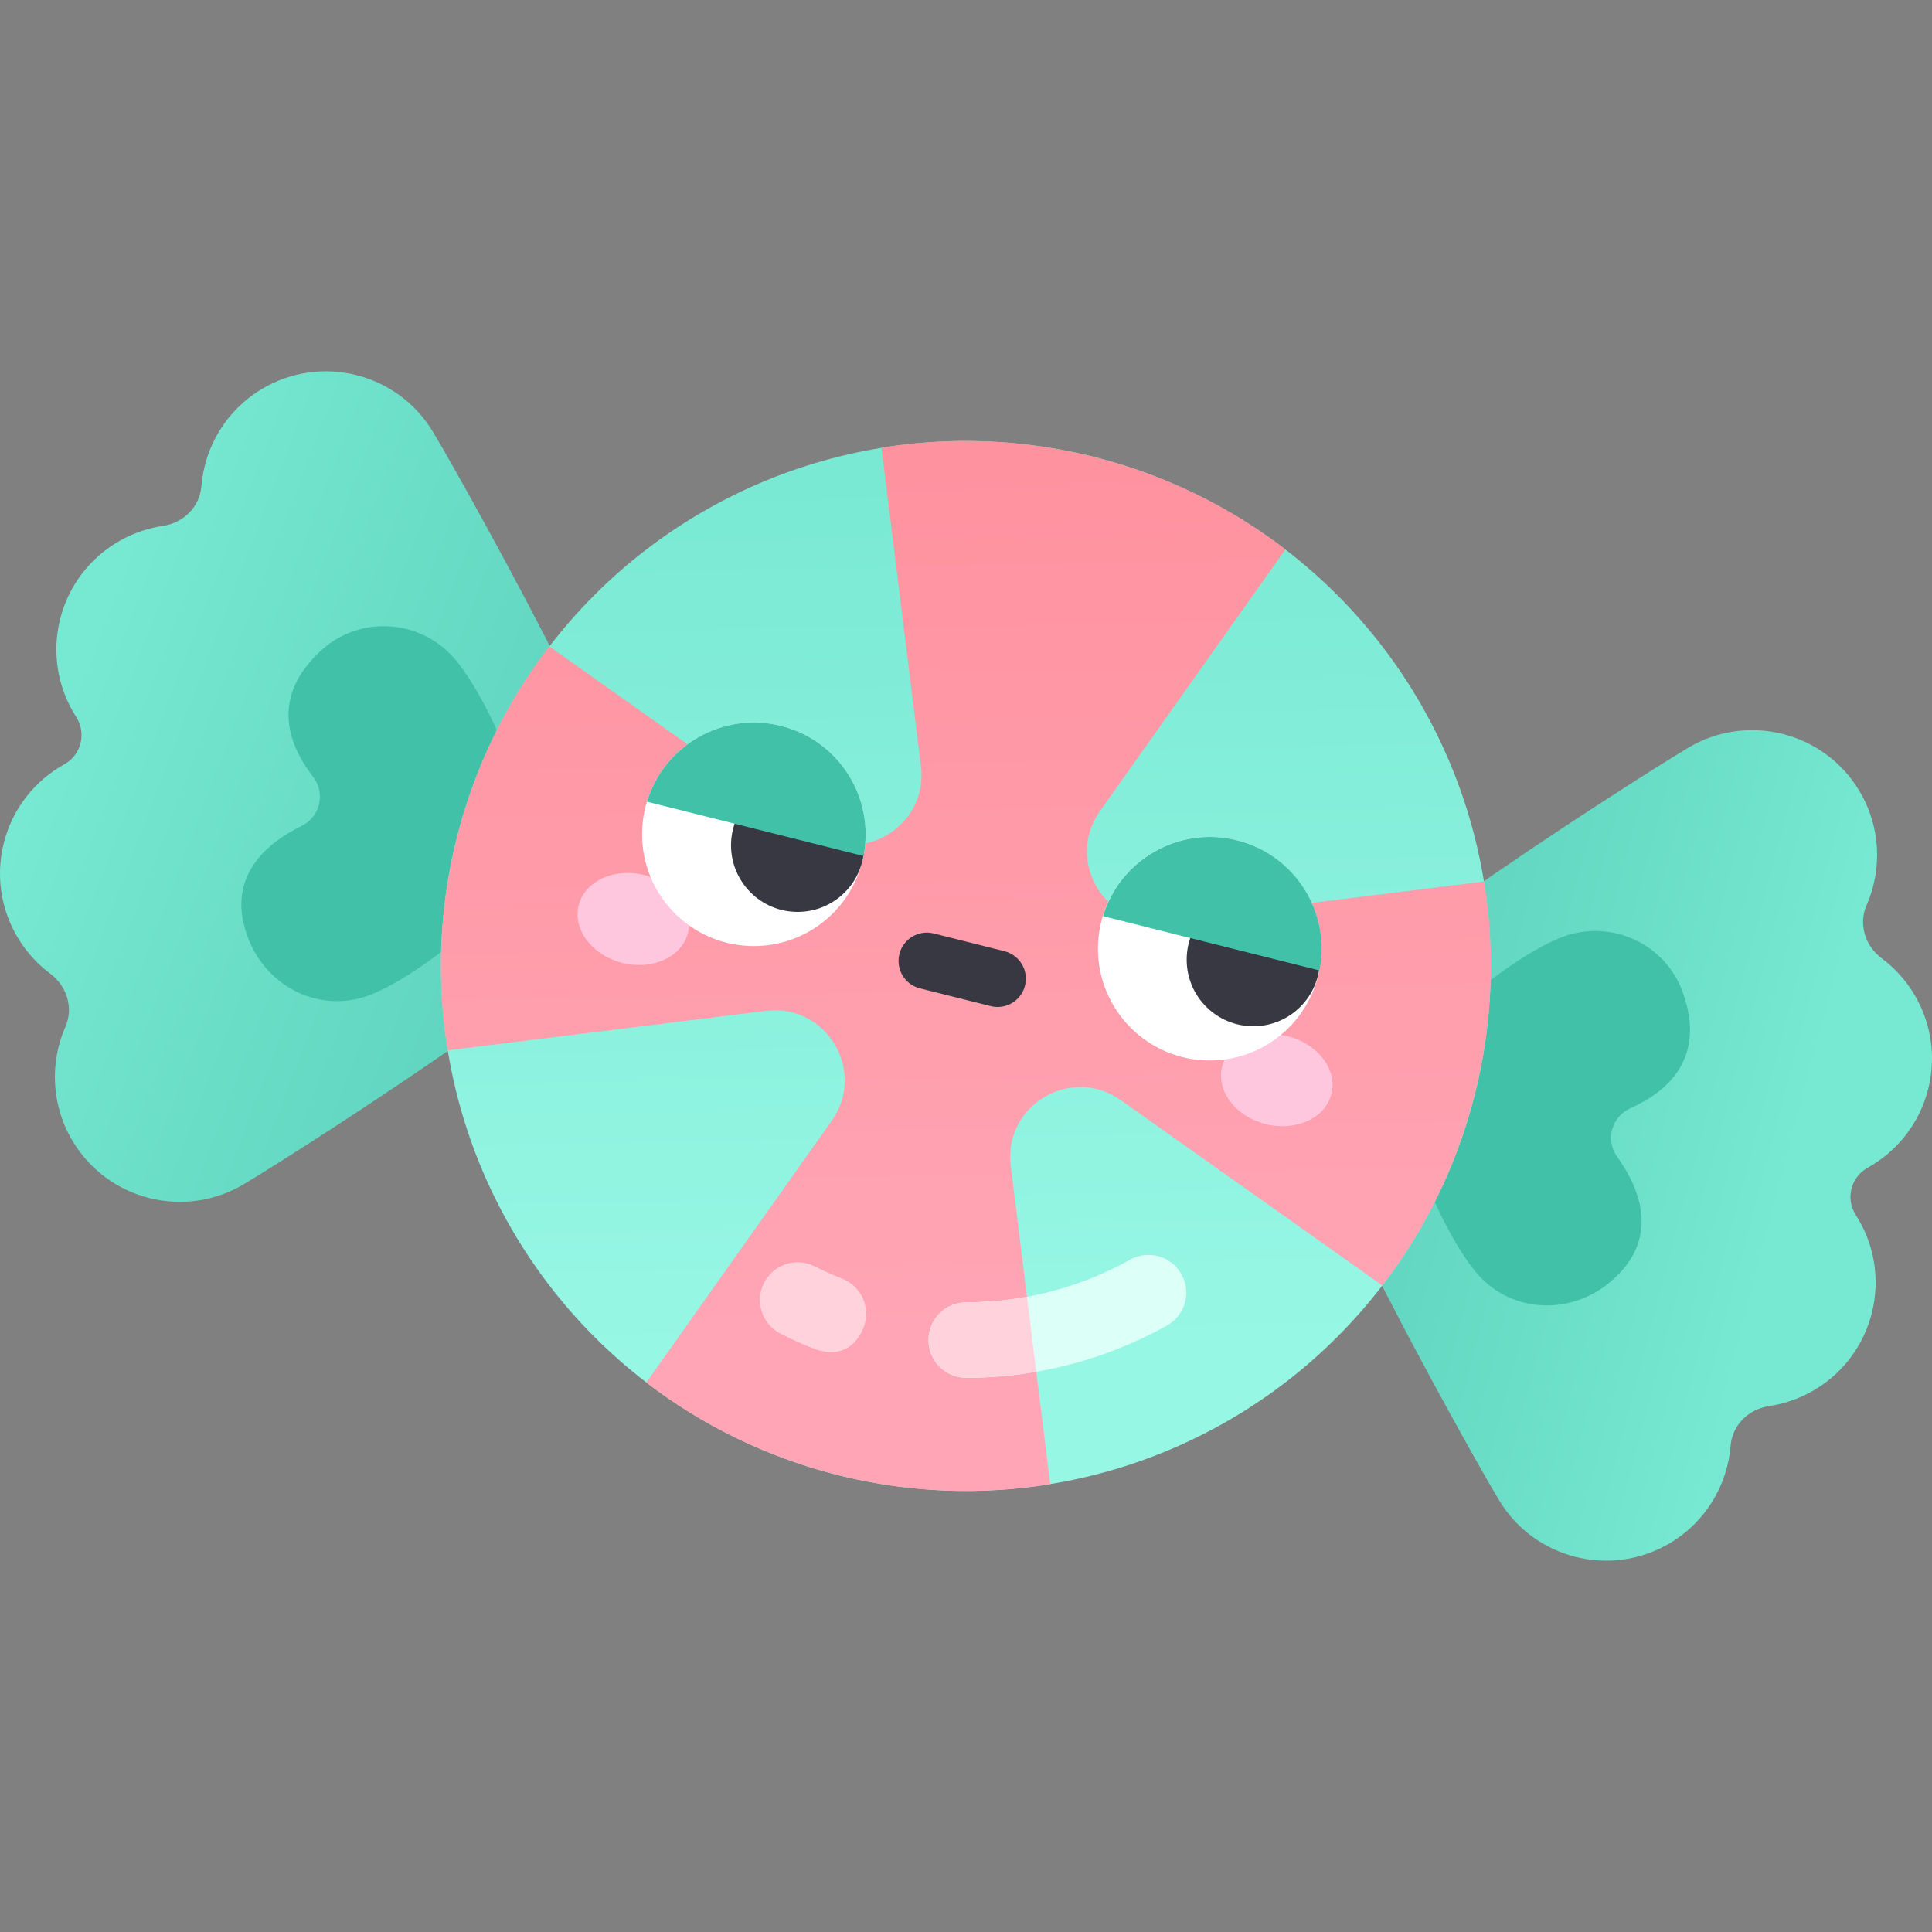 <svg id="Layer_1" enable-background="new 0 0 512 512" height="512" viewBox="0 0 512 512" width="512" xmlns="http://www.w3.org/2000/svg" xmlns:xlink="http://www.w3.org/1999/xlink"><rect x="0" y="0" width="512" height="512" fill="#808080" stroke="none"/><linearGradient id="lg1"><stop offset="0" stop-color="#5ed3bd"/><stop offset="1" stop-color="#77e8d2"/></linearGradient><linearGradient id="SVGID_1_" gradientUnits="userSpaceOnUse" x1="149.617" x2="15.804" xlink:href="#lg1" y1="240.053" y2="188.863"/><linearGradient id="SVGID_2_" gradientUnits="userSpaceOnUse" x1="362.299" x2="474.557" xlink:href="#lg1" y1="281.717" y2="311.353"/><linearGradient id="SVGID_3_" gradientUnits="userSpaceOnUse" x1="253.317" x2="257.807" y1="106.35" y2="360.504"><stop offset="0" stop-color="#77e8d2"/><stop offset="1" stop-color="#97f7e5"/></linearGradient><linearGradient id="SVGID_4_" gradientUnits="userSpaceOnUse" x1="253.893" x2="257.486" y1="123.719" y2="353.636"><stop offset="0" stop-color="#ff929f"/><stop offset="1" stop-color="#ffa5b5"/></linearGradient><path d="m168.217 233.915c12.862-1.888-44.041-103.694-53.427-119.389-9.385-15.695-29.717-20.811-45.412-11.425-9.549 5.71-15.179 15.473-16.01 25.778-.44 5.457-4.763 9.682-10.178 10.488-12.833 1.91-23.883 11.311-27.246 24.678-2.325 9.24-.516 18.549 4.259 25.979 2.761 4.297 1.318 10.035-3.148 12.514-7.722 4.285-13.721 11.63-16.046 20.87-3.363 13.367 1.923 26.879 12.324 34.634 4.389 3.273 6.198 9.04 4.003 14.056-4.144 9.471-3.805 20.735 1.906 30.285 9.385 15.695 29.717 20.81 45.413 11.425 15.694-9.386 114-72.143 103.562-79.893z" fill="url(#SVGID_1_)"/><path d="m343.783 278.085c-10.437-7.749 87.868-70.507 103.563-79.893 15.695-9.385 36.027-4.27 45.413 11.425 5.71 9.55 6.05 20.813 1.906 30.285-2.195 5.016-.386 10.784 4.003 14.056 10.401 7.755 15.687 21.267 12.324 34.634-2.325 9.241-8.324 16.585-16.046 20.87-4.466 2.478-5.91 8.217-3.148 12.514 4.775 7.429 6.584 16.738 4.259 25.979-3.363 13.367-14.414 22.769-27.246 24.678-5.415.806-9.738 5.031-10.178 10.488-.831 10.305-6.461 20.067-16.01 25.777-15.695 9.385-36.027 4.27-45.413-11.425-9.386-15.694-66.289-117.5-53.427-119.388z" fill="url(#SVGID_2_)"/><path d="m85.288 172.222c-13.873 12.485-8.797 25.267-2.352 33.586 3.377 4.359 1.956 10.651-2.999 13.07-9.727 4.75-20.51 14.051-13.99 30.217 5.11 12.669 18.905 19.419 31.732 14.721 11.903-4.359 39.299-24.547 39.441-37.685 6.092-11.641-8.489-42.39-16.912-51.862-9.077-10.207-24.766-11.185-34.92-2.047z" fill="#40c1a8"/><path d="m445.954 262.961c6.313 17.564-4.207 26.421-13.822 30.701-5.038 2.242-6.763 8.457-3.543 12.933 6.321 8.788 11.42 22.084-1.975 33.24-10.497 8.743-25.843 8.161-34.921-2.048-8.423-9.472-23.004-40.222-16.912-51.862.142-13.138 27.538-33.326 39.441-37.685 12.828-4.698 27.111 1.865 31.732 14.721z" fill="#40c1a8"/><circle cx="255.961" cy="255.99" fill="url(#SVGID_3_)" r="139.11"/><path d="m340.654 145.589c-14.624-11.231-31.734-19.72-50.753-24.505-19.02-4.785-38.109-5.403-56.307-2.43l10.472 84.373c1.986 16.001-15.979 26.743-29.135 17.422l-69.371-49.153c-11.231 14.624-19.72 31.734-24.506 50.754-4.785 19.02-5.403 38.111-2.43 56.309l84.373-10.474c16.001-1.986 26.743 15.979 17.422 29.135l-49.151 69.373c14.624 11.231 31.732 19.719 50.752 24.504s38.107 5.403 56.305 2.43l-10.471-84.373c-1.986-16.001 15.979-26.743 29.135-17.422l69.372 49.152c11.231-14.624 19.72-31.733 24.505-50.753s5.402-38.118 2.429-56.315l-84.371 10.481c-16.001 1.986-26.743-15.979-17.422-29.135z" fill="url(#SVGID_4_)"/><ellipse cx="167.733" cy="243.594" fill="#ffc7de" rx="14.936" ry="12.003" transform="matrix(.97 .243 -.243 .97 64.335 -33.5)"/><ellipse cx="338.218" cy="286.376" fill="#ffc7de" rx="14.936" ry="12.003" transform="matrix(.97 .243 -.243 .97 79.874 -73.708)"/><circle cx="199.778" cy="221.1" fill="#fff" r="29.618"/><circle cx="211.384" cy="224.012" fill="#383842" r="17.652"/><circle cx="320.59" cy="251.416" fill="#fff" r="29.618"/><circle cx="332.135" cy="254.314" fill="#383842" r="17.652"/><path d="m171.449 212.458c4.564-15.007 20.156-23.946 35.538-20.086s24.906 19.101 21.843 34.485z" fill="#40c1a8"/><path d="m292.297 242.784c4.564-15.007 20.156-23.946 35.538-20.086s24.906 19.101 21.844 34.485z" fill="#40c1a8"/><path d="m262.542 266.632-18.742-4.703c-4.018-1.008-6.457-5.082-5.449-9.1s5.082-6.457 9.1-5.449l18.742 4.703c4.018 1.008 6.457 5.082 5.449 9.1s-5.082 6.458-9.1 5.449z" fill="#383842"/><path d="m256.063 365.133c-5.522 0-10-4.478-10-10s4.477-10 10-10c15.197 0 30.211-3.907 43.418-11.299 4.819-2.694 10.913-.977 13.61 3.843 2.697 4.819.977 10.913-3.843 13.61-16.184 9.058-34.574 13.846-53.185 13.846z" fill="#dcfff8"/><g fill="#ffd2dc"><path d="m272.161 343.665c-5.295.973-10.683 1.468-16.098 1.468-5.522 0-10 4.478-10 10s4.477 10 10 10c6.239 0 12.451-.538 18.565-1.594z"/><path d="m215.876 357.478c-3.079-1.117-6.072-2.556-8.993-4.026-4.933-2.483-6.918-8.496-4.435-13.429 2.483-4.934 8.499-6.917 13.429-4.435 2.381 1.199 4.849 2.304 7.333 3.282 5.138 2.025 7.661 7.832 5.637 12.971-1.551 3.934-5.385 8.39-12.971 5.637z"/></g></svg>